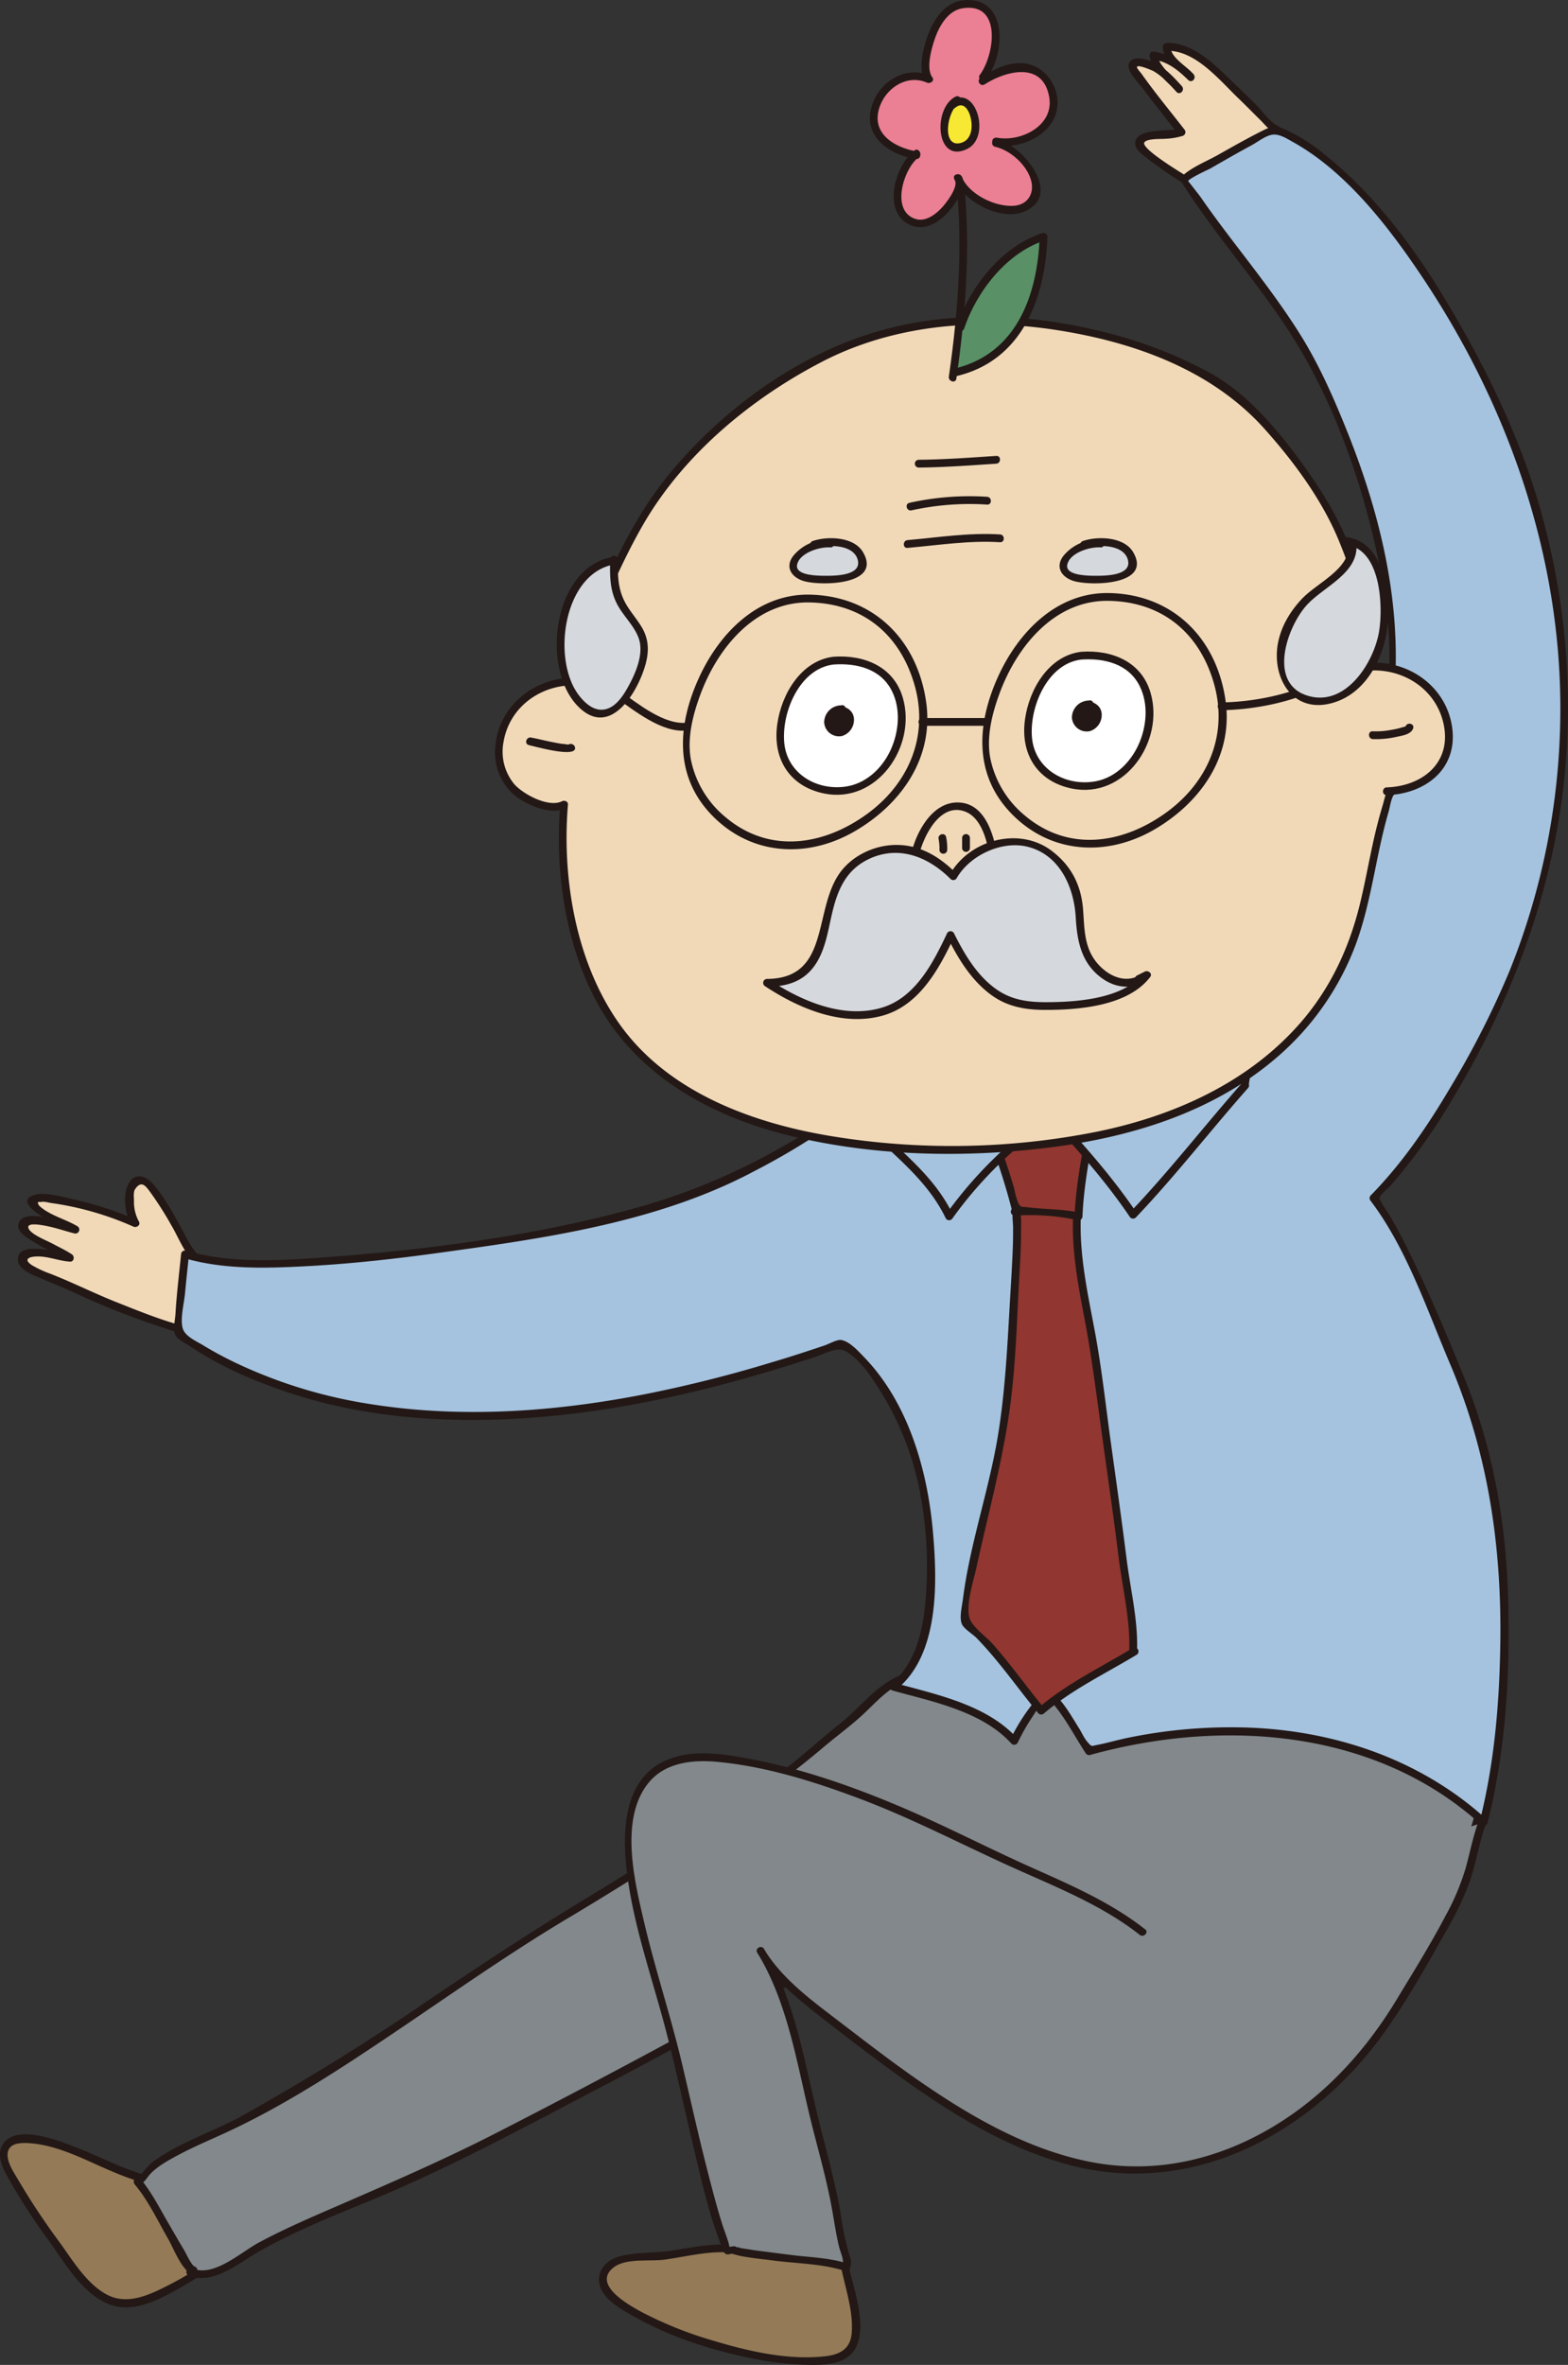<svg xmlns="http://www.w3.org/2000/svg" viewBox="0 0 503.16 758.34"><rect x="0" y="0" width="503.16" height="758.34" fill="#333333" stroke="none"/><defs><style>.cls-1{fill:#947a56;}.cls-2{fill:#231816;}.cls-3{fill:#82888b;}.cls-4{fill:#f1d9b8;}.cls-5{fill:#231815;}.cls-6{fill:#a5c3df;}.cls-7{fill:#913630;}.cls-8{fill:#fff;}.cls-9{fill:#d5d8dd;}.cls-10{fill:#599066;}.cls-11{fill:#eb7f93;}.cls-12{fill:#f7e833;}</style></defs><title>資產 2</title><g id="圖層_2" data-name="圖層 2"><g id="圖層_2-2" data-name="圖層 2"><path class="cls-1" d="M64.57,699c-18,5-29-6-45.5-11-10.5-3.5-23-4-15.5,9.5A240.58,240.58,0,0,0,22.07,725c7,9.5,13.5,17,25.5,12,7-2.5,19.5-9.5,23.5-15.5"/><path class="cls-2" d="M64.24,697.84c-15.1,3.82-26.79-4.32-40.33-9.46-5.14-2-19.24-7.58-23.18-.51-2,3.5.46,8,2.17,11A199.44,199.44,0,0,0,15.8,718.7c5.85,8.09,13.15,21.24,24.66,21.19,6,0,12.37-3.47,17.51-6.37s10.61-6.42,14.18-11.35c.95-1.3-1.22-2.55-2.16-1.26C66,726.37,59.51,730,53.61,733s-13,6.29-19.51,2.69-10.85-11-15.1-16.84A223.36,223.36,0,0,1,5.88,699.06c-1.4-2.41-4.64-6.93-3-9.93,1.25-2.28,5.05-2,7.2-1.85,6.62.58,13.24,3.37,19.21,6.06,11.75,5.3,22.49,10.23,35.6,6.91a1.25,1.25,0,0,0-.66-2.41Z"/><path class="cls-1" d="M271.07,726.54c1,5,2,9.5,3,14.5,2,13-1.5,16-14.5,16-17,0-43-7.5-57.5-16.5-5.5-3-12-8.5-6.5-14,2.5-3,12-2.5,16-3,8.5-1,18-4,26.5-2"/><path class="cls-2" d="M269.87,726.87c1.37,6.79,4,14.24,3.44,21.22-.41,5.23-3.94,7-8.74,7.5-12.14,1.31-25-1.78-36.58-5.29a123.86,123.86,0,0,1-18.43-7.09c-4.24-2.07-20.82-9.93-12.56-16.2,4-3,11.47-1.78,16.28-2.44,8.16-1.13,16.2-3.44,24.46-1.82,1.57.31,2.24-2.1.66-2.41-7.43-1.46-14.6,0-22,1.21-5.71,1-11.78.51-17.39,1.92-3.72.93-7.14,3.88-6.78,8.08.46,5.16,6.27,8.42,10.23,10.71,11.3,6.55,24,10.81,36.76,13.55a103.92,103.92,0,0,0,17.82,2.43c4.33.17,9.58.36,13.6-1.59,10.22-5,3.15-22.75,1.6-30.44-.32-1.58-2.73-.91-2.41.66Z"/><path class="cls-3" d="M291.57,540.54c-2-1.5,6-2.5,8.5-3.5,22-6.5,40-15,63.5-13,27.5,1.5,50.5,8,75.5,19.5,11,5,22.5,12,30.5,21,9,10.5,5.5,15.5,2,27s-6,16-16.5,23.5c-9,6.5-18,12.5-29,16.5-41.5,15-90.5,14-120.5-23-37.5,17.5-75.5,40-113,59.5-25,13-49.5,26.5-75.5,37-11,4.5-21.5,9.5-32,14.5-6.5,3-17.5,12.5-24,9l1-.5c-1.5,0-14-24-18-28.5.5,0,1.5-1,1.5-1,3-6.5,24-14.5,30-17.5,11.5-6.5,22.5-12.5,34-19.5,23-15,46-31.5,69.5-46,22-13,43.5-27,65-41,10-6.5,18.5-15,28.5-22.5,5-4,11-11.5,16.5-13.5"/><path class="cls-2" d="M292.46,539.66c1.46,1.7,12.14-2.68,13.93-3.25,6.8-2.15,13.54-4.5,20.39-6.5a115.48,115.48,0,0,1,44-4.1,190.18,190.18,0,0,1,43.37,9.1c14,4.7,28.29,10.47,40.65,18.71,6.32,4.22,13.19,9.5,17.05,16.19,3.32,5.73,1.81,11.13-.1,17-1.81,5.54-3.21,11.44-6.33,16.44s-8.18,8.69-13,12.14a129.47,129.47,0,0,1-72.87,23.92c-28.21.57-54.9-9.64-73.08-31.68a1.29,1.29,0,0,0-1.52-.2c-33.11,15.52-64.82,33.77-97,51q-24.42,13.1-49.1,25.73c-16.15,8.25-32.64,15.42-49.26,22.63-8.9,3.85-18,7.74-26.51,12.3-5.67,3-14.51,11.28-21.35,8.29v2.16l1-.5a1.26,1.26,0,0,0-.3-2.28c-1-.34-2.77-4.28-3.37-5.28-1.73-2.86-3.38-5.76-5.06-8.64-2.79-4.8-5.41-10-9-14.26l-.26,2c1.82-.77,2.46-2.51,3.83-3.84,2.48-2.42,5.74-4.16,8.78-5.79,5.63-3,11.56-5.38,17.33-8.13,18.44-8.76,35.93-20.33,52.82-31.71,18.09-12.2,36-24.83,54.72-36,19-11.3,37.55-23.28,56.07-35.33a279.76,279.76,0,0,0,26.53-20c4.29-3.58,8.82-6.86,12.86-10.72,3.7-3.53,7.27-7.49,12.06-9.53,1.48-.63.21-2.78-1.26-2.16-7.42,3.16-12.75,10.49-19,15.4C261,559.53,253.14,567,244.19,573c-18.34,12.27-37,24.13-55.88,35.58s-36.92,23.38-55,35.66c-17.94,12.15-36.17,23.29-55.06,33.91-6.26,3.52-13,6.06-19.39,9.28a63.46,63.46,0,0,0-10,5.91c-1.74,1.33-3.43,4.34-5.35,5.15-.8.34-.71,1.43-.25,2C47.57,705.6,50.64,712.18,54,718c1.59,2.72,4.35,10.14,7.71,11.24l-.3-2.29-1,.5a1.26,1.26,0,0,0,0,2.16c7.73,3.37,16.09-3.84,22.38-7.46,11.43-6.58,24.18-11.61,36.35-16.63,25.46-10.51,49.65-23.69,74-36.41,25.5-13.29,50.51-27.5,75.94-40.93q8.4-4.43,16.87-8.73,5-2.55,10.11-5c2.32-1.14,7.15-4.67,9.54-3.83,1.52.53,3.78,4.24,5.06,5.53a85.15,85.15,0,0,0,6.47,5.85,84.16,84.16,0,0,0,11.88,8.11c35.57,20,85.26,13.61,118.48-8.3,7.49-4.94,16-10.18,20.6-18.17a59.3,59.3,0,0,0,4.63-11.76c1.39-4.42,3.36-9,3.68-13.66.68-9.65-7.91-17.33-14.83-22.73C452,547.91,440.8,542.68,429.5,538a202.24,202.24,0,0,0-41-12.31c-13.82-2.52-28.47-4.25-42.47-2.52-13.59,1.67-26.46,6.43-39.43,10.56-4.51,1.44-9.71,2.22-14.07,4.07-1.66.7-3.38,1.8-1.8,3.63,1.05,1.22,2.81-.56,1.77-1.77Z"/><path class="cls-3" d="M366.57,619.54c-13-10.5-33.5-18-49-25.5-26-13-55.5-26-84.5-30-51.5-7-25.66,57.84-18.33,86.17,4.93,19.07,12.7,57.44,18.7,71.44l2.13-.11c0,1,32,4,36,5.5l.5-2c-2.5-5-3.5-17.5-5.5-24.5-2.5-9.5-4.5-18.5-7-28-4-15-7.5-34.5-15.5-47,6,10.5,20,20,29.5,27.5,36.5,28,78.5,57,125,35.5,23-10.5,39.5-27.5,52-49,6-10.5,12.5-20,17.5-31,4-7.5,4.5-16,7.5-24"/><path class="cls-2" d="M367.46,618.66c-10.95-8.63-23.88-14.21-36.52-19.86-14.29-6.39-28.17-13.64-42.61-19.72-15.13-6.37-30.77-11.82-46.93-14.92-9-1.72-19.09-3.47-27.78.36-13.7,6.05-14,23.1-12.45,35.85,2.05,16.7,7.67,32.6,12,48.78,3.27,12.22,5.87,24.62,8.81,36.92,2.88,12,5.47,24.48,10.26,35.91a1.29,1.29,0,0,0,1.2.92c.33,0,3.21-.41,1.09-.66.13,0,.35.47.57.51.81.17,1.61.47,2.44.63,3.43.69,7,1,10.44,1.46,7.52,1,16,1,23.26,3.41a1.27,1.27,0,0,0,1.54-.88c.6-2.41.24-2.93-.54-5.37a93.11,93.11,0,0,1-2.5-12.28c-1.75-10.11-4.58-20-7.05-30-4.51-18.19-7.55-38.64-17.54-54.81-.84-1.36-3-.12-2.16,1.26,5,8.37,12.78,14.66,20.39,20.59,7.81,6.08,15.66,12.13,23.68,17.93,17.15,12.42,35.68,24.17,56.37,29.6,39.93,10.47,78.36-10.76,101.19-43.13,7.07-10,13.26-20.95,19.25-31.65a100,100,0,0,0,7.7-16c2.1-6.1,3.05-12.52,5.21-18.61.53-1.52-1.88-2.17-2.41-.66-1.7,4.78-2.67,9.73-4,14.62a77.15,77.15,0,0,1-6.54,15.52c-4.88,9.28-10.48,18.27-15.92,27.23-9.81,16.14-22.75,30.28-39,40.1-18.06,10.91-38.54,15.64-59.39,11.45-19.85-4-37.81-14.34-54.3-25.71-8.92-6.16-17.48-12.79-26.09-19.37s-18.22-13.55-24-23.14L243,626.17c9.86,15.94,12.84,36.26,17.29,54.22,2.3,9.26,5,18.52,6.68,27.92.73,4,1.3,8.12,2.27,12.11.56,2.29,1.69,4.06,1.14,6.29l1.53-.87c-5.52-1.86-12-2-17.74-2.72-3.94-.5-7.89-1-11.82-1.52-1.38-.19-2.76-.47-4.14-.63-.85-.09-2-.81-1.55-.06a1.26,1.26,0,0,0-1.08-.62c-2,.11-1.26.7-1.85-1.29s-1.44-4.09-2.09-6.16c-1.62-5.2-3-10.47-4.36-15.75-3-11.56-5.56-23.21-8.3-34.82-3.74-15.88-8.95-31.36-12.61-47.26-3-12.87-7.65-32.84,2.32-44,5.48-6.1,14.31-6.8,22-6,15.53,1.52,30.92,6.38,45.45,11.86,16.39,6.18,31.83,14.25,47.74,21.47,14.29,6.49,29.41,12.29,41.84,22.09,1.25,1,3-.78,1.77-1.77Z"/><path class="cls-4" d="M409.82,41.6c-.75,0-9.55-9.19-11.81-11.23-5.53-5.11-15.33-16.09-23.63-15.33-.5,3.32,6,7.15,7.79,9.71-3-3.07-7.29-6.64-12.06-6.9.25,3.58,6,7.92,8.29,10.73-3-3.32-7.29-7.92-12.06-8.43-4.53-.51-3,1.53-.76,4.6,4.28,5.87,9.05,11.74,13.58,17.62-4,1.79-20.61-.26-10.31,7.4a162.91,162.91,0,0,0,19.86,12.77"/><path class="cls-5" d="M410.15,40.4c-2.5-1-5.23-5-7.11-6.85-2.43-2.42-4.91-4.79-7.39-7.17-5.68-5.47-12.74-12.86-21.27-12.59A1.27,1.27,0,0,0,373.13,15c.08,4.78,5.51,7.29,8.16,10.59l1.77-1.77c-3.73-3.67-7.66-6.57-12.95-7.26-.87-.11-1.35.89-1.21,1.58,1,4.75,5.62,7.83,8.62,11.28l1.77-1.77c-3.08-3.35-6.62-7.27-11.2-8.47-1.7-.45-5-1.06-5.82,1.15-.87,2.5,3.17,6.29,4.41,8,3.78,5,7.74,10,11.59,14.93l.56-2.09c-3.22,1.2-13.36-.34-14.49,4.14-.59,2.37,2.4,4.4,3.88,5.55a148.79,148.79,0,0,0,19.86,12.77c1.41.78,2.67-1.38,1.26-2.16-2.84-1.57-23.81-13.46-22.1-15.84.9-1.26,5.34-1,6.74-1.13a21.83,21.83,0,0,0,5.51-.92,1.27,1.27,0,0,0,.55-2.09c-4.59-5.93-9.41-11.72-13.74-17.85-.22-.32-1.59-1.77-1.45-2.18.31-.92,5.2,1.31,5,1.2,3,1.6,5.39,4.33,7.67,6.81,1.09,1.2,2.81-.56,1.77-1.77-2.69-3.09-7.13-6-8-10.17l-1.2,1.58c4.56.59,8,3.41,11.18,6.53,1.17,1.16,2.75-.54,1.77-1.77-2-2.51-7.37-5.28-7.43-8.82l-1.25,1.25c9.25-.29,17,9.46,23.13,15.32,2.32,2.22,4.56,4.53,6.85,6.78,1.48,1.45,3.14,3.64,5.13,4.42,1.5.58,2.15-1.83.66-2.41Z"/><path class="cls-4" d="M74.07,409c-1-1-8-3-9.5-4-5-3.5-6.79-10.75-10.54-15.5-2-2.25-6.25-13-10.25-11-3.5,1.5-2.25,11.5-.5,13.75A101,101,0,0,0,18,384.79c-3.25-.5-11.5-1.75-6.5,2.75,3,3,9,4.5,12.5,6.75-2.25-.5-15.5-5.25-17-1.5-1,2.5,13.25,9,15.25,10.5-3,0-13-3.75-15.25,0-1.75,3.25,11,7,13.5,8.25,10.75,5.5,34.23,14.47,43,16,9.23,1.61,10-2.25,17.71,4.25"/><path class="cls-5" d="M74.7,408c-2-1.45-4.75-2-7-2.93-4.29-1.65-6.32-5.25-8.39-9.13-2.81-5.25-6-11.31-9.87-15.91-2.17-2.62-5.75-4.41-8-.8s-1.34,10.35.8,13.73l1.71-1.71a109.52,109.52,0,0,0-20.43-6.7c-3.21-.68-9.4-2.52-12.79-1.3-8.15,2.93,11.23,11.29,12.71,12.16l1-2.28c-3.14-.79-17.43-6.5-18.56-.46-.47,2.53,3.2,4.46,4.88,5.53,3.54,2.26,7.51,3.85,11,6.21l.63-2.33c-2.9-.18-17.41-4.81-16.62,2.24.33,2.88,4.71,4.46,6.89,5.41,3.55,1.55,7.13,2.88,10.63,4.53a251.79,251.79,0,0,0,30,11.78,62.68,62.68,0,0,0,12,3c6.24.72,9.88-.68,15.28,3.66,1.24,1,3-.76,1.76-1.77-2.64-2.12-5.29-4.06-8.77-4.31-3.74-.27-7.24.21-11-.57-8.6-1.78-17-5.25-25.18-8.49-7.16-2.85-14-6.28-21.19-9.11a33.24,33.24,0,0,1-5.93-2.75c-2.73-1.79-1.23-2.72,1.57-2.8,3.59-.1,7.05,1.44,10.62,1.66,1.33.08,1.58-1.68.63-2.33-1.87-1.27-4-2.24-6-3.32-1.77-1-7.11-3-7.91-5-1-2.4,5.86-.78,7.43-.41,2.44.58,4.81,1.39,7.24,2a1.26,1.26,0,0,0,1-2.29c-3-1.79-6.45-2.8-9.49-4.58a13.35,13.35,0,0,1-2.76-2c-.71-1-.54-1.41.49-1.16.69-.36,2.63.2,3.41.3a98.47,98.47,0,0,1,26.34,7.57c1,.45,2.45-.54,1.71-1.71a13.05,13.05,0,0,1-1.55-6.52c0-1.07-.26-2.86.37-3.8,2.1-3.11,3.57-.71,4.78.86a110.74,110.74,0,0,1,6.84,10.73c2.52,4.22,4.29,9.55,8.38,12.6,3,2.27,7.2,2.4,10.26,4.59,1.31.94,2.56-1.23,1.26-2.16Z"/><path class="cls-6" d="M284.07,346.21c-13.33-22.67,54.67-29.33,66-31.33,28-4.67,56.67-18,80.67-32,1.33,0-.67.66-.67,1.33h-1.33c-2.67-2.67,16.67-50.67,17.33-60.67,3.34-36.66-8-71.33-23.33-104-11.33-22.66-30.67-42.66-42.67-62l.67-.66c7.33-4,19.33-11.34,28-15.34,17.78,5.17,40.67,34,50,48.67,16.67,26.67,30.67,54.67,37.33,85.33,12.67,55.34,4.67,113.34-23.33,162.67-8.67,16-19.33,33.33-32,46,9,11.5,22,44,26,53.33,12,27.33,16,53.33,16,82.67,0,21.33-1.33,43.33-6.67,64-34-31.34-84-34.67-126.66-22.67-4-6-9.34-16-13.34-18.67-5.5,5.42-8,10-10.66,15.34-8-9.34-26.67-14-38.67-17.34,14-10.66,12.67-40.66,10.67-56-2-19.33-13.34-45.33-27.34-54-52,18-110,30.67-164.66,18-16.67-4-36-12-48-21.33,0-7.67,1.05-15.5,2-25.33,19.33,6,57.33,1.33,78.66-1.34,34-4.66,70-10,101.34-25.33,11.33-6,24.66-13.33,34.66-22,2.67-2,8-8.67,10-8.67"/><path class="cls-2" d="M285.15,345.58c-8.84-15.82,24.66-22.28,34-24.28C339,317,359,315.49,378.43,308.82a255.68,255.68,0,0,0,25.92-10.6c4.68-2.19,9.29-4.52,13.86-6.94,2.11-1.11,4.2-2.25,6.29-3.41,1.14-.63,5.28-3.95,6.36-3.67l-.55-2.09c-1.19,1.23-.77.41-.55,1.41a6,6,0,0,1,.16-2.06,52.41,52.41,0,0,1,1.86-7.3c2-6.85,4.36-13.59,6.64-20.35,4.66-13.79,9.27-26.53,9.47-41.21.36-25.31-6-50.17-15.31-73.55-4.39-11-9.15-21.92-15.48-32C410.57,96.66,403,87,395.54,77.21c-3.46-4.55-6.9-9.12-10.14-13.83-.53-.77-4.11-5.3-4.11-5.29.08-.81,6.31-3.65,7-4,4.46-2.55,8.92-5.13,13.45-7.57,1.84-1,4.38-3,6.47-3.31,2.34-.38,4.8,1.29,6.81,2.4,16.63,9.27,30,26.39,40.48,41.9,28.3,41.82,45.63,90.8,45.2,141.55a225.26,225.26,0,0,1-16.25,82.16,283.74,283.74,0,0,1-19,37.42C458.14,361,450,373,439.85,383.32a1.29,1.29,0,0,0-.19,1.52c11.66,15.29,18.17,34.94,25.64,52.48,12.23,28.73,16.58,58.39,16.14,89.49-.27,19.2-1.87,38.4-6.57,57.06l2.09-.55c-20.3-18.42-46.57-27.72-73.72-29.23a163.22,163.22,0,0,0-41,3.09c-3.44.69-6.82,1.71-10.26,2.37-1.83.35-1.54.66-2.85-.77s-2-3.29-3-4.79c-2.66-4.27-5.34-9.12-9.44-12.2a1.26,1.26,0,0,0-1.51.2,60.28,60.28,0,0,0-10.86,15.59l2-.26c-9.67-10.67-25.93-14-39.22-17.65l.55,2.09c13.94-11.25,13.12-34.78,11.7-50.79-1.75-19.7-7.95-41.2-22.05-55.77-1.83-1.89-4.81-5.25-7.53-5.53-1.23-.13-3.91,1.34-5.11,1.74q-2.56.87-5.14,1.71-6,2-12.13,3.8a419.23,419.23,0,0,1-40.86,10.23c-29,5.64-59,7.72-88.23,3A156.19,156.19,0,0,1,75,436.71c-3.33-1.62-6.61-3.37-9.77-5.31-2.17-1.32-5.79-2.83-6.58-5.4-.91-3,.42-8.08.71-11.15.39-4.21.86-8.43,1.28-12.64l-1.59,1.2c12.7,3.76,26.6,3.29,39.67,2.59,13.84-.75,27.67-2.27,41.39-4.16,34.47-4.74,70.94-9.76,102.06-26.36a224.79,224.79,0,0,0,25.17-15.11,91.33,91.33,0,0,0,9-7.16c2.18-2,5-6.47,8-7.13,1.58-.34.91-2.76-.66-2.41-4.16.91-7.47,6.32-10.55,9a138.54,138.54,0,0,1-21.86,14.92,204.65,204.65,0,0,1-48.91,20.22c-31.13,8.43-64,12.77-96.14,15.21-15.19,1.15-31.74,2.37-46.54-2a1.27,1.27,0,0,0-1.58,1.21c-.63,6.37-1.42,12.73-1.8,19.13-.11,1.77-.89,5.22,0,6.83S60.06,431,61.44,432c10,6.61,21.36,11.4,32.76,15.07,25.32,8.14,52.73,9.52,79.08,7.32,27.2-2.27,53.95-8.49,80-16.61,2.88-.9,5.76-1.82,8.62-2.77s6.71-3.26,9.42-1.75c4.71,2.61,8.58,8.66,11.32,13a95.5,95.5,0,0,1,12.45,31.62,127.17,127.17,0,0,1,2.18,31.58c-.58,10.71-2.52,23.4-11.39,30.55a1.26,1.26,0,0,0,.56,2.09c12.9,3.57,28.74,6.67,38.11,17a1.27,1.27,0,0,0,2-.25,68.58,68.58,0,0,1,4.69-8.26c1.85-2.69,4-7.49,6.84-4.08,4,4.76,6.9,10.48,10.31,15.67a1.26,1.26,0,0,0,1.41.57c42.49-11.75,91.54-8.42,125.45,22.35a1.27,1.27,0,0,0,2.09-.55c6.08-24.14,7.38-49.49,6.54-74.29C483,487,478.88,464,470.1,442.32c-5.83-14.37-11.87-28.79-18.82-42.65-1.7-3.41-3.48-6.8-5.44-10.07-.77-1.29-1.81-2.53-2.46-3.88-.56-1.16-.79-.88-.61-1.79s2.72-2.9,3.37-3.64a183.12,183.12,0,0,0,19.25-26.7c23.73-39.07,38.07-82,37.77-128a232.66,232.66,0,0,0-10.41-67.45c-7-22.32-17.57-43.32-29.67-63.25-10.13-16.7-22.6-33-37.92-45.29a58.59,58.59,0,0,0-10.92-7.2c-3.44-1.68-5.13-2.45-8.57-.76-5,2.48-9.9,5.26-14.77,8-3.68,2.11-8.7,4-11.71,7a1.27,1.27,0,0,0-.2,1.51c11.27,17.92,25.77,33.56,36.86,51.61,11.86,19.32,20.09,42,25.19,64.07,4.07,17.64,7.23,38.57,2.34,56.37-3.44,12.54-8.11,24.74-12.09,37.11-1.51,4.67-3.62,9.78-4,14.72-.26,3.61,2.26,4.41,4.76,1.82a1.26,1.26,0,0,0-.55-2.09c-2.43-.6-5.51,2.37-7.52,3.5q-6.27,3.51-12.69,6.77a272.71,272.71,0,0,1-29.21,12.82,194.77,194.77,0,0,1-39.33,9.84c-9.29,1.33-18.56,2.81-27.7,4.93s-18.8,4.59-26.58,9.86c-6.2,4.19-9.42,10.34-5.51,17.34a1.25,1.25,0,0,0,2.16-1.26Z"/><path class="cls-7" d="M325.57,388.54c2,.5-.5,29.5-.5,34.5a280.31,280.31,0,0,1-7,54.5c-3,14-8,28.5-8.5,42.5,9,7.5,17,19.5,24.5,28.5,8.5-7.5,21-13.5,30-19h-.5c.5-8.5-2.5-21.5-3.5-31-2.5-19.5-5.5-39.5-8-59-2-16-7.5-34-6.5-50"/><path class="cls-2" d="M324.94,389.62c-.13-.07.13,3,.15,3.82,0,2.14,0,4.29-.09,6.43-.18,5.25-.51,10.5-.82,15.74-.89,15.11-1.53,30.08-4,45.05-2.95,17.59-9,34.66-11.22,52.35-.28,2.16-1.23,5.89-.23,7.92.71,1.43,3.44,3.1,4.61,4.28,1.53,1.56,3,3.2,4.44,4.86,5.39,6.26,10.2,13,15.45,19.36a1.29,1.29,0,0,0,1.77,0c9-7.68,19.7-12.75,29.74-18.81a1.26,1.26,0,0,0-.63-2.33h-.5l1.25,1.25c.39-9.94-2.11-19.81-3.34-29.62-1.55-12.33-3.29-24.63-5-36.94s-3-24.43-5.28-36.52-5-24.43-4.38-36.92c.08-1.61-2.42-1.6-2.5,0-.54,11.22,1.55,22.27,3.64,33.23,2.34,12.29,3.87,24.67,5.58,37.05,1.81,13.13,3.74,26.25,5.36,39.41,1.24,10,3.82,20.15,3.42,30.31a1.27,1.27,0,0,0,1.25,1.25h.5l-.63-2.33c-10.23,6.18-21.12,11.37-30.25,19.2H335c-5.61-6.8-10.7-14-16.55-20.61-2-2.28-6.94-5.66-7.5-8.76-.83-4.58,1.38-11.07,2.37-15.6,3.92-18,8.83-35.56,11.09-53.91,1.61-13,1.93-26.16,2.67-39.25.28-5.09.6-10.19.56-15.28,0-1.74.45-5.68-1.4-6.79a1.25,1.25,0,0,0-1.26,2.16Z"/><path class="cls-7" d="M352.57,340.54c-.5,16.5-6,33-6.5,49.5a67.6,67.6,0,0,0-20-1.5c-4-17-12-34.5-17-51.5,13,.5,34.5-2,46,3.5"/><path class="cls-2" d="M351.32,340.54c-.69,16.69-5.81,32.81-6.5,49.5l1.58-1.2c-5.61-1.21-11.12-1-16.74-1.72-1.81-.24-2.11.25-3-1.55a28.05,28.05,0,0,1-1.21-4.42c-.86-3-1.81-5.94-2.8-8.88-4-11.89-8.73-23.53-12.33-35.56l-1.21,1.58c14.62.46,31.6-2.82,45.37,3.33,1.46.65,2.73-1.5,1.26-2.16-14.31-6.39-31.45-3.19-46.63-3.67a1.26,1.26,0,0,0-1.2,1.58c5.19,17.33,12.72,33.9,17,51.5a1.24,1.24,0,0,0,1.2.92,71.41,71.41,0,0,1,19.67,1.46,1.27,1.27,0,0,0,1.58-1.21c.69-16.69,5.81-32.8,6.5-49.5.07-1.61-2.43-1.6-2.5,0Z"/><path class="cls-6" d="M399.07,348.54c0,.5.5-3,1-4h0c-18.5,8-39,8.5-59,8-24.5-1-50-10-74.5-6.5,9,16,30,26.5,38,44,8.5-12,22-25,33.5-32.5l-.5.5c7.5,8,19,21,26,31.5,12.5-13,24-28,36-41.5"/><path class="cls-2" d="M400.15,349.17c.76-1,.69-3.11,1.13-4.3.3-.83-.68-1.89-1.54-1.53-20.35,8.53-44.11,9.52-65.87,7.45-22.45-2.14-44.58-9-67.3-6a1.27,1.27,0,0,0-1.08,1.88c9.93,17,29.4,26.05,38,44a1.26,1.26,0,0,0,2.16,0,130.09,130.09,0,0,1,33.05-32.05l-1.51-2-.5.5a1.28,1.28,0,0,0,0,1.77c9.2,9.85,18.24,20.06,25.8,31.24a1.28,1.28,0,0,0,2,.26c12.65-13.26,23.86-27.78,36-41.5,1.06-1.21-.7-3-1.77-1.77-12.14,13.72-23.35,28.24-36,41.5l2,.25c-7.69-11.36-16.84-21.74-26.19-31.75v1.77l.5-.5c1-1-.31-2.77-1.52-2a133.43,133.43,0,0,0-33.95,33h2.16c-8.62-18-28.07-27-38-44l-1.08,1.88c23.32-3,46,4.24,69.11,6.16,21.42,1.78,44.7.69,64.72-7.7l-1.53-1.54c-.34.92-.32,3-.88,3.7-.95,1.3,1.21,2.54,2.16,1.26Z"/><path class="cls-4" d="M446.53,254s0-.5-.5,1c-7,20-6.5,40.5-18,60-13,22.5-34.5,37-59.5,45-21,6.5-45.5,9-68,8.5-21-.5-48-3-71-14C206.25,343.35,197,330,189.9,315.55c-2.47-5-11.3-32.06-8.87-57.56l-1,.5c-31-.5-23-41,4.5-40v.5c0,3,3.5-14,4.5-17a326.55,326.55,0,0,1,15.5-33c12.5-22.5,35.5-42,58.5-54,37-19.5,87-14,123.5,5,15.5,8,29.8,27.11,40,44.07,6,10,12.26,30.62,14,48.43v1.18c27.5-1,35.5,39.5,4.5,40"/><path class="cls-5" d="M447.74,253.66l0-.08a1.26,1.26,0,0,0-2.09-.55c-1.1,1.26-1.42,3.42-1.9,5-1,3.32-1.89,6.68-2.67,10.06-1.67,7.25-2.93,14.59-4.7,21.82-3.4,13.94-9.36,26.76-18.76,37.69C400.72,347.2,376.41,358,351.45,363a238.49,238.49,0,0,1-83.66,1.48C242.27,360.43,215,350.64,199.25,329c-14.36-19.77-19-47.09-17-71,.09-1-1.1-1.47-1.88-1.08-4.35,2.17-12.51-2.26-15.34-5.47a16.33,16.33,0,0,1-3.44-13.57c1.89-11.18,11.9-18.32,22.91-18.13l-1.25-1.25a3.34,3.34,0,0,0,.1,1.18,1.27,1.27,0,0,0,1.84.75c1.34-.92,1.51-3.68,1.86-5.09.88-3.62,1.63-7.26,2.57-10.87,1.42-5.44,4.12-10.62,6.45-15.74,3.16-6.94,6.48-13.87,10.29-20.47,13-22.49,34.45-40.31,57.28-52.18s49.45-14.15,74.59-10.37,50.5,12.69,67.71,32c9.3,10.41,18.39,22.71,23.71,35.71,5,12.14,9.6,27.1,9.6,40.31a1.28,1.28,0,0,0,1.25,1.25c10.88-.19,20.78,6.73,22.85,17.73,2.27,12.1-7.07,19.39-18.35,19.77-1.6.05-1.61,2.55,0,2.5,12.35-.41,22.77-8.31,21-21.59-1.72-12.69-13-21.13-25.48-20.91l1.25,1.25c0-12.21-4-25.51-8.12-36.89s-10.84-21.72-18.19-31.45-16.12-19.63-27.05-25.75a142.68,142.68,0,0,0-35.3-13.45c-24.31-6-50.69-6.69-74.69,1.06-24.57,7.93-47.6,25.13-63.86,45-10.31,12.58-17.31,27.37-23.7,42.23a80.48,80.48,0,0,0-4.65,13.65c-.52,2.2-1,4.41-1.55,6.6-.19.75-1.12,3.88-.71,3.6l1.84.75a1.83,1.83,0,0,1,0-.52,1.26,1.26,0,0,0-1.25-1.25c-12.9-.22-24.63,9-25.61,22.25a18.23,18.23,0,0,0,5.49,14.85c3.8,3.52,12.27,7.22,17.26,4.73L179.78,258c-1.83,21.58,1.81,46.34,12.84,65.31,12.75,21.93,35.39,34.39,59.43,40.52,27.58,7,57.6,7.62,85.71,4,26.09-3.4,52.08-11.5,72.24-29A88.61,88.61,0,0,0,435,303c2.9-7.85,4.61-16,6.29-24.23.8-3.93,1.6-7.86,2.53-11.76.54-2.24,1.12-4.48,1.77-6.7.43-1.43.79-4.42,1.77-5.53l-2.09-.55,0,.07a1.25,1.25,0,0,0,2.41-.66Z"/><path class="cls-8" d="M267.43,211.84c-15.44,1.33-24.69,31.67-8.86,39.27C290.23,266.31,304.17,208.67,267.43,211.84Z"/><path class="cls-2" d="M267.43,210.59c-10.41,1.28-16.65,12-18,21.57-1.6,11.08,3.86,20,15,22.28,17,3.47,29.8-15.1,25.29-30.67-2.92-10.09-12.5-13.88-22.3-13.18-1.59.11-1.6,2.62,0,2.5,7.42-.53,15.21,1.33,18.79,8.49,2.92,5.83,2.24,13.12-.42,18.92-2.77,6-8.05,10.95-14.8,11.78-9.3,1.15-18.43-4.42-19.33-14.11s4.87-23.74,15.76-25.08C269,212.9,269,210.4,267.43,210.59Z"/><path class="cls-2" d="M270.21,227.44c-3.57-.48-6.42,4.75-2.85,6.88,4.75,2.85,8.31-6.17,2.13-6.65Z"/><path class="cls-2" d="M270.21,226.19a5.49,5.49,0,0,0-5.74,5.48,4.76,4.76,0,0,0,5.76,4.33,5.4,5.4,0,0,0,3.8-5c.12-2.76-2-4.35-4.54-4.62l.34,2.46.71-.24c1.52-.5.87-2.92-.67-2.41l-.71.24a1.25,1.25,0,0,0,.33,2.45c1.19.13,2.1.76,2,2a3,3,0,0,1-1.64,2.55,2.22,2.22,0,0,1-2.92-1.82,3,3,0,0,1,3.24-3C271.81,228.83,271.8,226.33,270.21,226.19Z"/><path class="cls-8" d="M346.93,210.29c-15.44,1.33-24.69,31.67-8.86,39.27C369.73,264.76,383.67,207.13,346.93,210.29Z"/><path class="cls-2" d="M346.93,209c-10.41,1.28-16.65,12-18,21.57-1.6,11.09,3.86,20,15,22.29,17,3.46,29.8-15.1,25.29-30.68-2.92-10.09-12.5-13.87-22.3-13.18-1.59.12-1.6,2.62,0,2.5,7.42-.52,15.21,1.33,18.79,8.49,2.92,5.84,2.24,13.12-.42,18.92-2.77,6-8.05,11-14.8,11.79-9.3,1.14-18.43-4.42-19.33-14.12s4.87-23.74,15.76-25.08C348.51,211.35,348.53,208.85,346.93,209Z"/><path class="cls-2" d="M349.71,225.89c-3.57-.48-6.42,4.75-2.85,6.89,4.75,2.85,8.31-6.18,2.13-6.65Z"/><path class="cls-2" d="M349.71,224.64a5.49,5.49,0,0,0-5.74,5.48,4.76,4.76,0,0,0,5.76,4.33,5.4,5.4,0,0,0,3.8-5c.12-2.76-2-4.35-4.54-4.61l.34,2.45.71-.24c1.52-.5.87-2.92-.67-2.41l-.71.24a1.26,1.26,0,0,0,.33,2.46c1.19.12,2.1.75,2,2a3,3,0,0,1-1.64,2.55,2.22,2.22,0,0,1-2.92-1.82,3,3,0,0,1,3.24-3C351.31,227.28,351.3,224.78,349.71,224.64Z"/><path class="cls-2" d="M260.24,190.69c-17-.54-29.55,12.41-36.11,27-6.68,14.82-7.83,31,4.11,43.51,12.79,13.39,31.25,14.23,46.64,5,14.68-8.76,24.87-23.57,22.3-41.19-2.88-19.77-16.68-33.72-36.94-34.32a1.25,1.25,0,0,0,0,2.5c16.79.5,28.51,10.33,33.16,26.23,4.75,16.26-1.57,31.62-15,41.47-14,10.26-31.5,13-45.55,1.17a32.09,32.09,0,0,1-11.19-18.7c-1.19-6.93.72-14.29,3.13-20.76,5.66-15.18,17.93-30,35.46-29.41,1.61.05,1.61-2.45,0-2.5Z"/><path class="cls-2" d="M356.31,190.18c-17-.54-29.55,12.41-36.11,26.95-6.68,14.83-7.83,31,4.11,43.51,12.79,13.4,31.25,14.24,46.64,5.05,14.68-8.76,24.87-23.58,22.3-41.19-2.88-19.77-16.68-33.73-36.94-34.32-1.61-.05-1.61,2.45,0,2.5,16.79.49,28.51,10.33,33.16,26.23,4.75,16.26-1.57,31.62-15,41.46-14,10.26-31.51,13-45.56,1.17a32.09,32.09,0,0,1-11.19-18.7c-1.19-6.93.72-14.28,3.13-20.76,5.66-15.17,17.93-30,35.46-29.4,1.61,0,1.61-2.45,0-2.5Z"/><path class="cls-2" d="M296,232.74h20a1.25,1.25,0,0,0,0-2.5H296a1.25,1.25,0,0,0,0,2.5Z"/><path class="cls-2" d="M392,227.74c10.1-.17,21.48-2.35,30.64-6.67,1.45-.69.18-2.85-1.27-2.16-8.7,4.11-19.79,6.17-29.37,6.33a1.25,1.25,0,0,0,0,2.5Z"/><path class="cls-2" d="M197.4,223.57c6.2,4.28,15,11.58,23.13,10.67,1.59-.18,1.6-2.68,0-2.5-7.53.85-16-6.31-21.86-10.33-1.33-.92-2.58,1.25-1.27,2.16Z"/><path class="cls-9" d="M266.49,174.24c-8-.83-19.65,9.91-5,11.42,5.2.54,18.1.44,14.63-7.56-1.92-4.5-10.95-4.95-14.93-3.45"/><path class="cls-2" d="M266.49,173a14.47,14.47,0,0,0-12,5.32c-2.66,3.6-.47,6.82,3.41,8,5.56,1.63,25.33,1.33,19-9.31-2.9-4.91-11.33-5.16-16.09-3.53-1.51.52-.86,2.93.67,2.41,3.9-1.33,12.21-1.47,13.71,3.46s-6.17,5.22-9.22,5.28c-2.45,0-11.21.24-10.14-3.73,1-3.75,7.32-5.61,10.61-5.37,1.61.11,1.6-2.39,0-2.5Z"/><path class="cls-9" d="M353.18,174.24c-8-.83-19.65,9.91-5,11.42,5.2.54,18.1.44,14.63-7.56-1.92-4.5-10.95-4.95-14.92-3.45"/><path class="cls-2" d="M353.18,173a14.47,14.47,0,0,0-12,5.32c-2.66,3.6-.47,6.82,3.41,8,5.56,1.63,25.33,1.33,19-9.31-2.9-4.9-11.32-5.16-16.09-3.53-1.51.52-.86,2.93.67,2.41,3.9-1.33,12.21-1.47,13.71,3.46s-6.17,5.22-9.22,5.28c-2.45,0-11.21.23-10.14-3.73,1-3.75,7.32-5.61,10.61-5.37,1.61.11,1.6-2.39,0-2.5Z"/><path class="cls-9" d="M196,180c-16,3-20,32.5-11.5,43.5,9,12,17,2,20.5-8,5-13-2-13.5-7-24.5-1.5-3.5-1-7.5-1-11.5"/><path class="cls-2" d="M195.7,178.78c-18.32,4.09-22.06,35.56-10.3,47.64,9.63,9.89,18-2.47,21.13-11.41,1.7-4.91,2.11-9.42-.66-14-1.44-2.38-3.28-4.49-4.73-6.87-2.91-4.79-2.93-9.3-2.86-14.69a1.25,1.25,0,0,0-2.5,0c-.07,5.39-.16,10,2.52,14.78,2,3.57,5.43,6.73,6.73,10.65,1.64,5-1.21,11.33-3.63,15.64-1.32,2.36-3.14,5.11-5.65,6.38-4,2-7.47-.72-9.89-3.82-8.81-11.25-5.26-38.41,10.51-41.93,1.57-.35.9-2.76-.67-2.41Z"/><path class="cls-9" d="M434,174.49c1,6.5-5.5,10-10,13.5-8,6.5-14,14-13,25,1.5,13,14,15,23,7.5,8.5-7,11-18,10-28-.5-7-3.5-18.5-12-19"/><path class="cls-2" d="M432.78,174.49c.61,7.94-10.12,12.37-14.94,17.46-4,4.24-7,9.28-7.9,15.12-1.5,10.35,4.59,21,16.19,18.69,12.9-2.6,19.3-17,19.36-28.94.05-9.18-2.35-23.25-13.46-24.58-1.59-.19-1.58,2.31,0,2.5,11,1.32,11.84,19.37,10.54,27.56-1.58,9.93-10.47,24.2-22.52,20.92-13.65-3.72-7-22.58-.44-29.5,5.42-5.73,16.38-10,15.67-19.23-.12-1.6-2.62-1.61-2.5,0Z"/><path class="cls-2" d="M294.14,278.21c.5-6.7,6.37-21.38,15.48-18,6.26,2.29,7.84,12.28,8.31,18,.13,1.6,2.63,1.61,2.5,0-.59-7.22-3-19.85-12-20.83-10.29-1.13-16.18,12.57-16.79,20.83-.12,1.61,2.38,1.6,2.5,0Z"/><path class="cls-2" d="M301.19,269.05a15.45,15.45,0,0,1,.27,3.46,1.25,1.25,0,0,0,2.5,0,18.45,18.45,0,0,0-.36-4.13c-.37-1.56-2.78-.9-2.41.67Z"/><path class="cls-2" d="M308.74,268.71v3.2a1.25,1.25,0,0,0,2.5,0v0a1.25,1.25,0,0,0-2.5,0v0a1.25,1.25,0,0,0,2.5,0v-3.2a1.25,1.25,0,0,0-2.5,0Z"/><path class="cls-9" d="M365.46,313.92l2.53-1.27c-6.33,9.19-31.21,11.24-40.71,9.34-10.45-2.22-17.49-12.31-22.24-22.13h0c-4.43,9.5-10.81,21.21-21.26,24.38-12.66,4.12-27.89-2.4-37.7-9.05a28.62,28.62,0,0,0,5.38-.32c17.42-4.12,10.13-26.92,21.53-37.05,10.14-8.55,23.44-7,32.3,2.53l.64.64c4.43-8.55,18.68-13.94,27.23-9.5,6,3.48,11.4,8.86,12.67,16.15,1.26,7-.32,14.25,4.11,20.58S362.29,318,368,312.65"/><path class="cls-2" d="M366.09,315l2.53-1.27L366.91,312c-6.32,8.39-21.73,9.35-31.26,9.36-5.58,0-10.8-.66-15.55-3.88-6.44-4.36-10.6-11.44-14-18.27a1.26,1.26,0,0,0-2.16,0c-4.51,9.58-10.3,20.89-21.27,24-12.41,3.54-25.78-2.39-36-9.14l-.63,2.33c6.11,0,11.58-1.48,15.29-6.66,3.44-4.79,4.3-10.93,5.6-16.54,1.74-7.53,4.33-14.09,11.73-17.67,9.65-4.67,19.25-.8,26.34,6.3a1.26,1.26,0,0,0,2-.25c4.14-7.23,14.26-12.05,22.53-10.11,10.48,2.46,15.11,13,15.66,22.61.43,7.42,1.67,14.37,7.88,19.2,5,3.87,10.89,4.3,15.81.22,1.24-1-.54-2.79-1.77-1.77-5.2,4.31-11.49,1.47-15.28-3.19-4-5-3.82-10.87-4.28-16.9-.6-7.78-3.75-14-10-18.76-10.33-7.9-26.31-3.74-32.7,7.44l2-.26c-5.27-5.27-11.55-9.16-19.25-9.12-7.15,0-14.66,3.61-18.6,9.69-7.94,12.24-2.9,33.14-22.88,33.27a1.26,1.26,0,0,0-.63,2.33c10.76,7.12,24.85,13.12,37.9,9.4,11.67-3.34,18-15,22.77-25.18H304c3.48,7,7.8,14.1,14.3,18.75,5.24,3.75,11.1,4.66,17.39,4.64,10.67,0,26.41-1.3,33.42-10.59.82-1.09-.71-2.21-1.71-1.72l-2.53,1.27c-1.44.72-.18,2.88,1.26,2.16Z"/><path class="cls-2" d="M440.53,237a30.22,30.22,0,0,0,7.93-.79c1.68-.35,4.36-.77,5-2.63.55-1.52-1.87-2.17-2.41-.66,0,0-1.45.43-1.82.53a29,29,0,0,1-3.05.64,25.75,25.75,0,0,1-5.68.41c-1.6-.11-1.59,2.39,0,2.5Z"/><path class="cls-2" d="M169.7,238.94c1.69.31,15.3,4.27,14.83.8-.21-1.57-2.71-1.59-2.5,0,1-.72,1.17-1,.55-1l-.59,0a11,11,0,0,0-1.71-.22c-1.3-.2-2.59-.46-3.87-.72-2-.42-4-.93-6-1.3-1.58-.28-2.25,2.13-.67,2.41Z"/><path class="cls-2" d="M294.82,149.93c8.3-.07,16.58-.7,24.87-1.24,1.59-.11,1.61-2.61,0-2.5-8.29.54-16.57,1.17-24.87,1.24a1.25,1.25,0,0,0,0,2.5Z"/><path class="cls-2" d="M292.49,163.65a86.81,86.81,0,0,1,24.27-1.85c1.61.11,1.6-2.39,0-2.5a88.84,88.84,0,0,0-24.93,1.94c-1.58.34-.91,2.75.66,2.41Z"/><path class="cls-2" d="M291.22,175.69c9.9-.87,19.72-2.44,29.68-1.82,1.61.1,1.61-2.4,0-2.5-10-.62-19.78.95-29.68,1.82-1.59.14-1.6,2.65,0,2.5Z"/><path class="cls-10" d="M308.2,105c3.58-11.31,15-25.65,26.67-29-.57,19.12-7,39-28.47,43.51"/><path class="cls-2" d="M309.41,105.31c4-11.84,13.56-24.21,25.79-28.18l-1.58-1.2c-.69,18.71-7.41,37.65-27.55,42.31-1.56.36-.9,2.77.67,2.41,21.22-4.91,28.65-24.89,29.38-44.72a1.26,1.26,0,0,0-1.59-1.21C321.42,79,311.29,91.94,307,104.65c-.52,1.53,1.9,2.18,2.41.66Z"/><path class="cls-2" d="M306.27,53.52c3,22.26,1.4,45.09-1.79,67.24-.23,1.58,2.18,2.26,2.41.67,3.26-22.64,4.89-45.83,1.79-68.58-.21-1.58-2.62-.91-2.41.67Z"/><path class="cls-11" d="M315.3,26c5.32-3.54,14.07-7.54,19.82-.94,9,10.92-3.85,23-15.46,20.3l-.07.47c5.17.76,12.74,8.11,12.85,13.89-.12,13.9-22,5.9-25.05-2.71l.4.53c-.29,8.6-13.17,21.12-19.11,9.21-2.26-4.18,1.74-15.11,5.44-17.45l-.07.47c-25.38-3.72-10.29-31.28,4.05-24.37l-.4-.54c-2.18-8,3.39-26.39,14.94-23.25,11.07,3.06,7,17.82,2.87,23"/><path class="cls-2" d="M315.93,27.09c6.93-4.47,18.9-7.51,20.78,4.22,1.44,9.06-9.14,14.24-16.71,12.86-.6-.11-1.44.16-1.54.87l-.07.47a1.28,1.28,0,0,0,.87,1.54c4.93,1.07,10.26,5.84,11.6,10.79,1.16,4.24-1.12,7.82-5.49,8.15-5.94.44-14.42-3.6-16.77-9.31l-2.29,1c1.47,2-2.63,7.34-3.92,8.75-2.05,2.26-5.35,4.81-8.6,3.78-8.13-2.56-3.81-16.2,1-19.79L292.92,49l-.07.47,1.53-.88c-7.31-1.22-15.05-5.75-12.12-14.29,2.13-6.17,8.86-10.58,15.21-7.79,1,.43,2.55-.58,1.71-1.71-2.07-2.79-.31-9,.65-11.92,1.39-4.23,4.2-9.45,9.06-10.22,12.77-2,10.22,15.07,5.54,21.33-1,1.29,1.2,2.54,2.16,1.26,6-7.95,7-26.5-7.42-25.16-5.48.51-9.07,5.39-11,10.12-1.6,3.89-4,12-1.13,15.85l1.71-1.71c-7.6-3.34-15.73,1.1-18.63,8.61-3.9,10.06,4.52,16.52,13.61,18a1.26,1.26,0,0,0,1.54-.87l.07-.47c.13-.92-.86-2.15-1.84-1.41-6.47,4.88-10.79,20.49-.81,24.19,4.48,1.66,9-1.43,11.86-4.69,1.93-2.22,6.18-8.32,3.93-11.34-.76-1-2.87-.47-2.28,1,3.05,7.42,15.31,13.93,23,10.25,11.78-5.61-1.3-21.21-9.3-23l.87,1.53.07-.47-1.54.88c9.26,1.69,21.56-4.7,19.9-15.59-.75-4.94-4.5-9.44-9.47-10.48-5.33-1.11-10.76,1.63-15.09,4.42-1.35.87-.1,3,1.26,2.16Z"/><path class="cls-12" d="M307.22,32c-5.66,2.53-6.52,18.24,2.16,14.71,7.06-2.32,2.82-19.26-3.85-13"/><path class="cls-2" d="M306.59,31c-7.38,3.74-6.34,21.85,3.86,16.71,7.93-4,2.28-21.85-5.8-14.84-1.22,1,.55,2.81,1.77,1.76,2.83-2.46,4.63.87,5.15,3.5.58,2.9.15,6.65-3.08,7.66-6.52,2-4.68-10.59-.64-12.64,1.43-.72.17-2.88-1.26-2.15Z"/></g></g></svg>